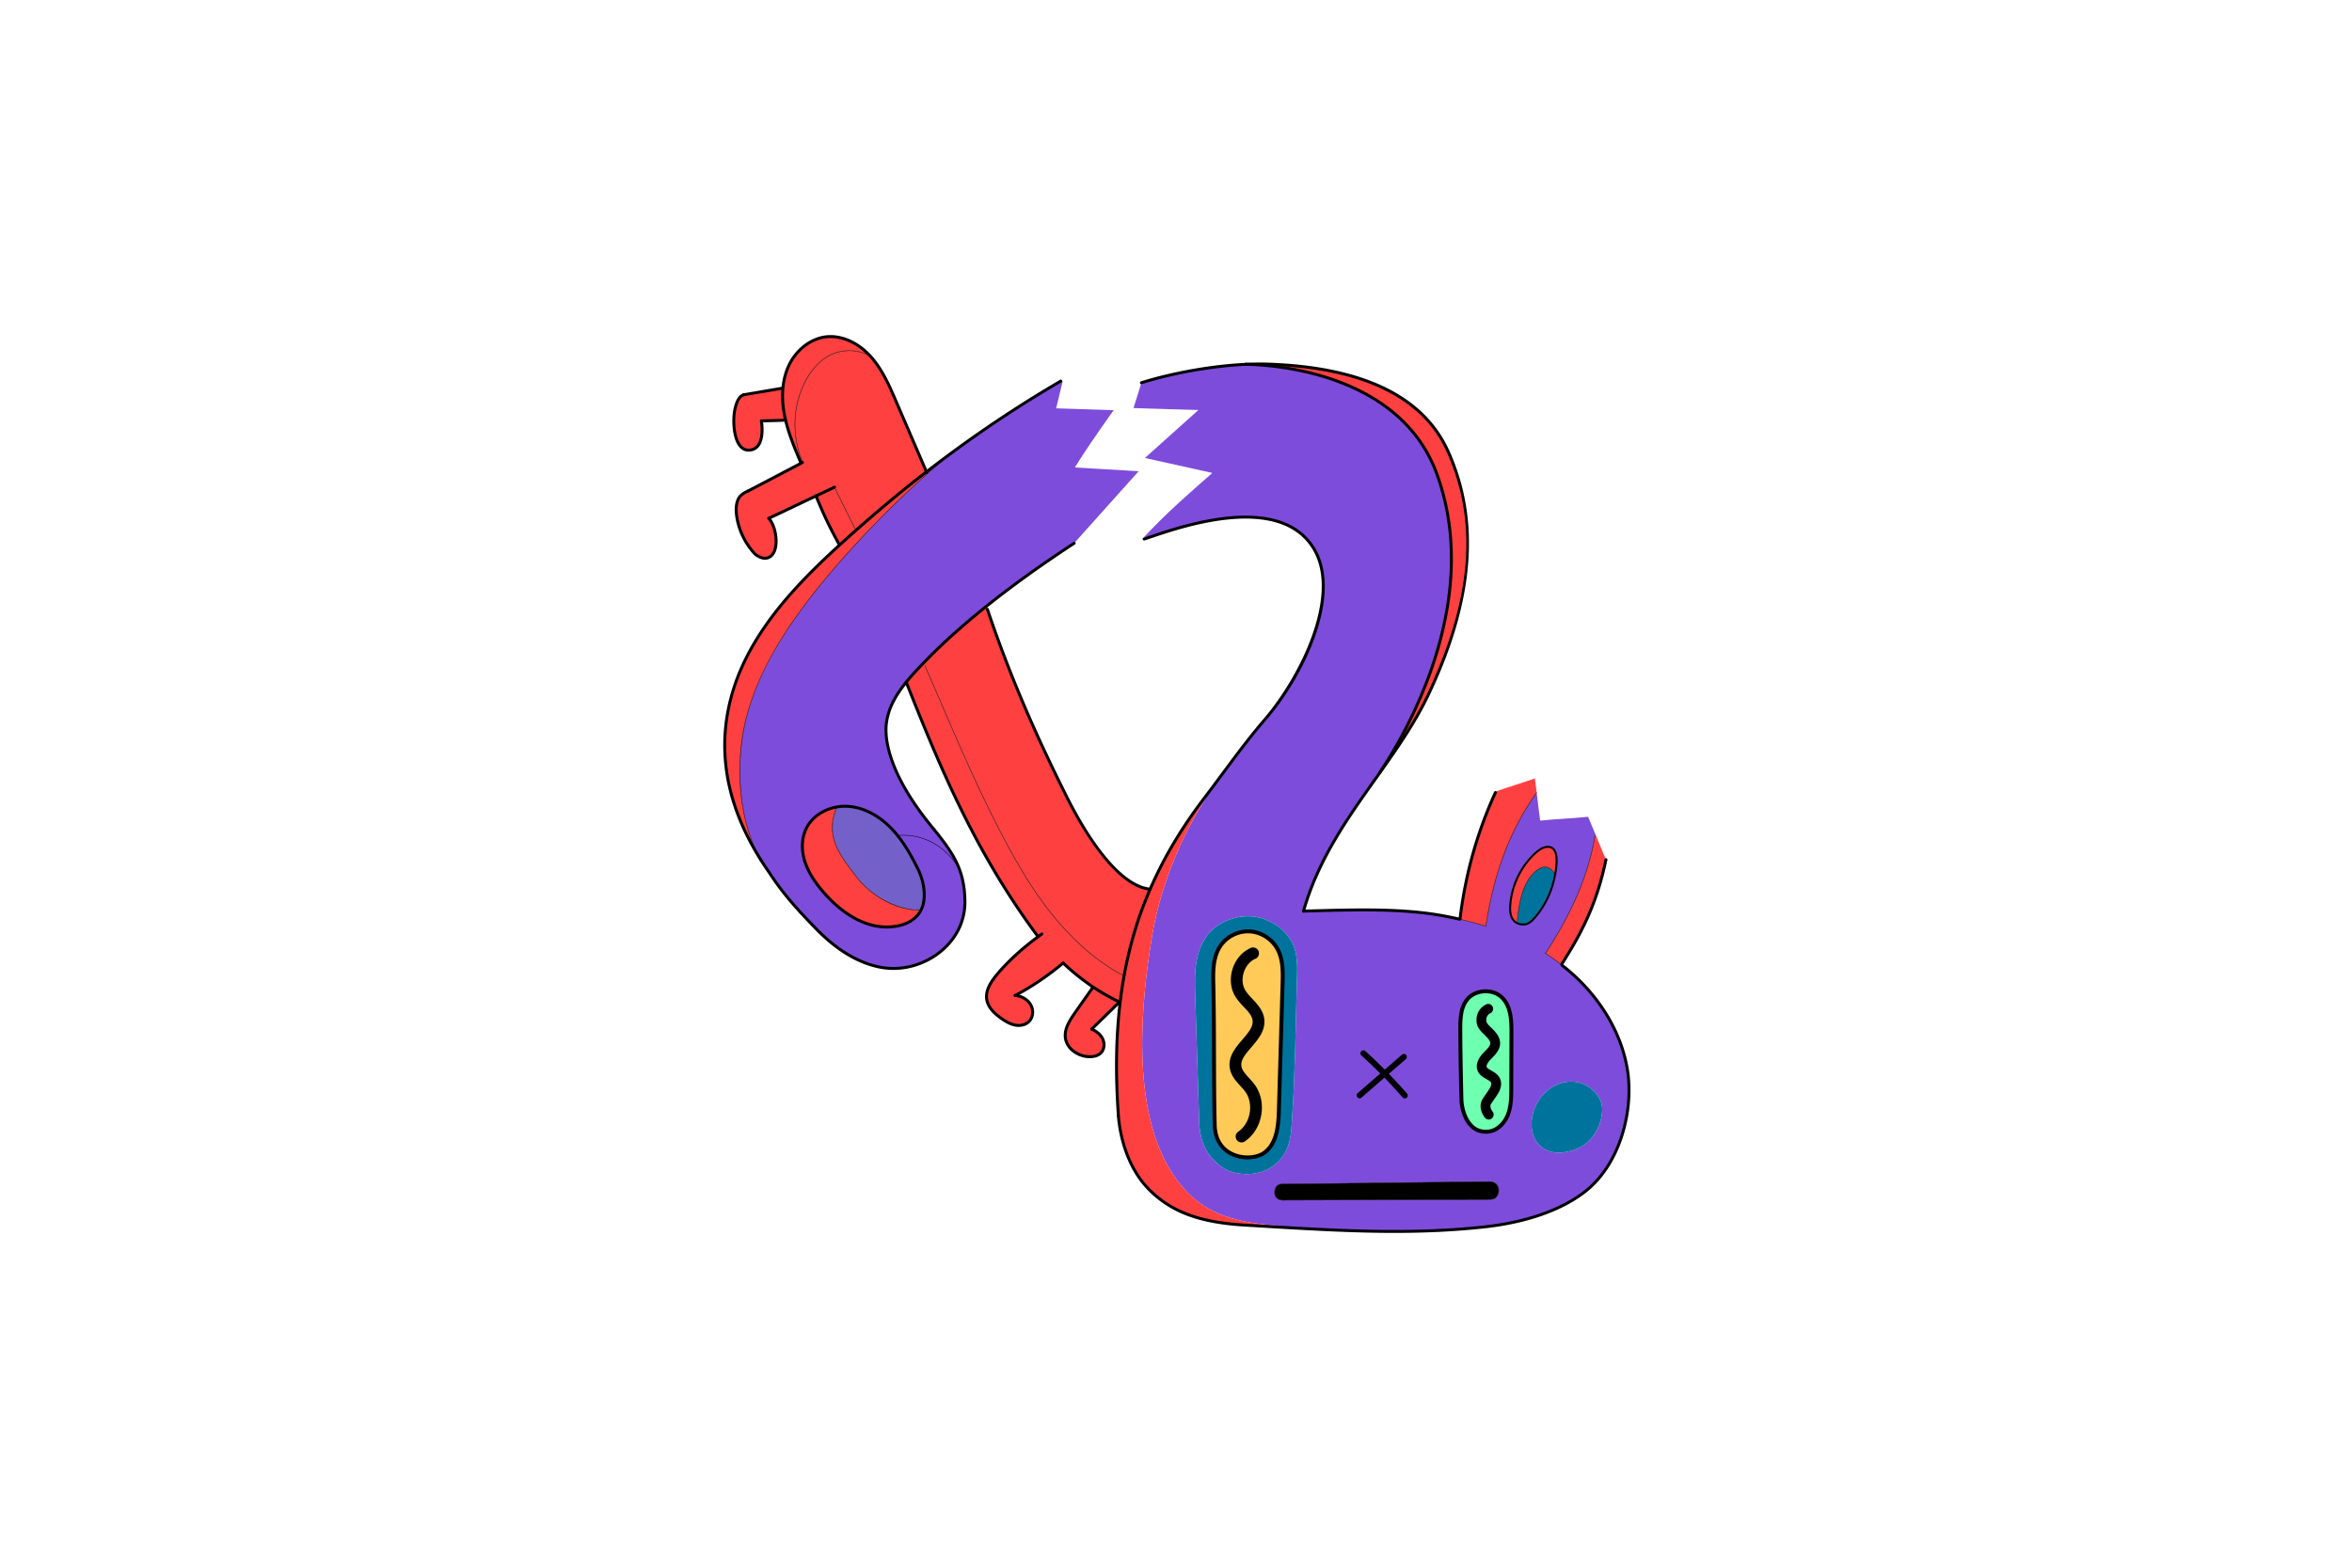 <svg xmlns="http://www.w3.org/2000/svg" viewBox="0 0 1200 800" width="1200" height="800"><path fill="#FFF" d="M0 0h1200v800H0z"/><g transform="translate(369.0 171.0) rotate(0.0 231.5 229.0) scale(1 1.001)"><svg width="462.896" height="457.691" viewBox="0 0 462.896 457.691"><path d="M258.139 219.049c5.73-7.7 11.51-15.29 18.01-22.83 20.5-23.77 38.94-64.18 25.29-87.14-18.55-31.2-74.89-8.8-86.4-5.21l-.32-.9c11.31-12.19 22.34-21.72 34.83-32.7l-34.41-7.63 27.3-24.45c-2.95-.04-33.11-1-33.11-1l4.04-12.9c15.58-4.86 35.59-8.56 53.3-9.39h.02c13.1.21 78.39 3.87 97.39 55.88 21.14 57.9-7.8 121.02-29.08 152.09l.11.08c-15.23 21.48-31.25 43.2-39.05 70.69 23.48-.6 48.33-1.63 70.1 2.2 3.09.55 6.16 1.16 9.23 1.86l.85.2c4.32 1 8.61 2.17 12.84 3.52 3.97-26.19 11.85-48.29 25.93-68.17h.02c.58 4.75 1.09 9.48 1.78 14.27 8.15-.85 16.3-1.11 24.46-1.96 1.31 3.05 2.58 6.14 3.85 9.23l-.31.13c-3.52 21.89-13.25 41.9-25.29 60.28 2.65 1.66 5.01 3.45 7.52 5.35l.24.18.48.01.27.57c17.15 13.31 30.22 32.53 33.41 53.99 3.26 21.86-4.84 48.76-22.56 61.98-14.02 10.45-33.12 15.46-50.51 17.36-35.3 3.84-70.17 2.17-105.47.08l.04-.69c-26.15-1.93-40.9-7.8-53.01-25.45-22.71-33.09-16.44-90.05-11.22-121.77 4.54-27.59 16.41-55.67 33.89-80.32 1.86-2.5 3.7-4.98 5.54-7.44zm174.65 196.75c14.23-4.05 16.76-19.12 15.29-24.13-1.8-6.14-7.87-10.59-14.25-11.05s-12.75 2.81-16.62 7.9c-10.04 13.24-4.14 32.88 15.58 27.28zm-8.24-141.49c1.04-5.76 1.8-14.94-5.45-13.18-2.38.58-5.29 3.31-6.94 5.11-6.3 6.83-10.14 15.8-10.66 25.08-.18 3.27.49 6.15 2.46 7.77 1.08.89 2.57 1.39 4.52 1.37 2.24-.03 4.08-1.72 5.55-3.41 4.89-5.64 8.3-12.53 9.92-19.81.17-.77.39-1.78.6-2.93zm-22.4 81.48c.03-6.43-.25-13.6-4.84-18.09-4.91-4.79-14.04-4.06-18.11 1.46-3.01 4.08-3.15 9.53-3.15 14.59.02 11.87.3 23.72.56 35.58.17 7.77 4.36 18.16 14.24 16.65 4.5-.68 7.99-4.53 9.58-8.78 1.59-4.26 1.62-8.91 1.63-13.45l.09-27.96zm-10.04 84.75c4.42-.31 5.4-8.98-1.29-8.96l-105.24 1.23c-2.71-.16-3.95 1.48-4.19 3.55-.23 2.08.6 4.56 4.05 4.64 34.08-.1 65.16-.24 99.24-.34 0 0 5.08.05 7.43-.12zm-99.46-109.26c.28-9.36.89-16.84-3.57-23.61-3.96-6.01-11.13-10.29-18.27-11.2-7.26-.93-15.1 1.46-20.69 6.18-4.66 3.95-7.34 9.84-8.51 15.84-1.18 6-.99 12.17-.8 18.27l2.1 66.34c.81 8.82 3.53 14.37 10.26 20.12 6.72 5.76 19.23 5.91 26.55.94 10.33-7.02 9.98-16.88 10.64-27.12 1.43-21.92 1.64-43.81 2.29-65.76z" fill="#7E4CDB"/><path d="M448.079 391.669c1.47 5.01-1.06 20.08-15.29 24.13-19.72 5.6-25.62-14.04-15.58-27.28 3.87-5.09 10.24-8.36 16.62-7.9s12.45 4.91 14.25 11.05z" fill="#00739D"/><path d="M445.119 254.789c1.74 4.22 3.46 8.46 5.25 12.63-4.64 22.47-12.55 37.7-22.61 53.32l-.48-.01-.24-.18c-2.51-1.9-4.87-3.69-7.52-5.35 12.04-18.38 21.77-38.39 25.29-60.28zm-26.02 6.34c7.25-1.76 6.49 7.42 5.45 13.18l-.7-.09c-2.04-3.32-5.29-4.31-9.44-.77-6.89 5.87-8.42 16.84-9.3 25.49l-1.15.15c-1.97-1.62-2.64-4.5-2.46-7.77.52-9.28 4.36-18.25 10.66-25.08 1.65-1.8 4.56-4.53 6.94-5.11z" fill="#FF4040"/><path d="m423.849 274.219.7.09c-.21 1.15-.43 2.16-.6 2.93-1.62 7.28-5.03 14.17-9.92 19.81-1.47 1.69-3.31 3.38-5.55 3.41-1.95.02-3.44-.48-4.52-1.37l1.15-.15c.88-8.65 2.41-19.62 9.3-25.49 4.15-3.54 7.4-2.55 9.44.77z" fill="#00739D"/><path d="M415.029 233.249h-.02c-14.08 19.88-21.96 41.98-25.93 68.17-4.23-1.35-8.52-2.52-12.84-3.52l-.85-.2.52-.03c2.67-22.44 8.62-43.95 18.07-64.49l-.03-.44c6.7-2.4 13.43-4.34 20.14-6.74.35 2.43.65 4.84.94 7.25z" fill="#FF4040"/><path d="M397.309 337.699c4.59 4.49 4.87 11.66 4.84 18.09l-.09 27.96c-.01 4.54-.04 9.19-1.63 13.45-1.59 4.25-5.08 8.1-9.58 8.78-9.88 1.51-14.07-8.88-14.24-16.65-.26-11.86-.54-23.71-.56-35.58 0-5.06.14-10.51 3.15-14.59 4.07-5.52 13.2-6.25 18.11-1.46z" fill="#6FFFB0"/><path d="M390.819 431.579c6.69-.02 5.71 8.65 1.29 8.96-2.35.17-7.43.12-7.43.12-34.08.1-65.16.24-99.24.34-3.45-.08-4.28-2.56-4.05-4.64.24-2.07 1.48-3.71 4.19-3.55l105.24-1.23z" fill="#010100"/><path d="M369.919 59.539c16.88 37.78 11.19 78.37-9.85 123.1-6.67 14.19-15.67 27.21-24.96 40.31l-.11-.08c21.28-31.07 50.22-94.19 29.08-152.09-19-52.01-84.29-55.67-97.39-55.88 4.03-.18 7.95-.22 11.67-.09 65.74 2.3 84.58 29.09 91.56 44.73z" fill="#FF4040"/><path d="M289.079 307.669c4.46 6.77 3.85 14.25 3.57 23.61-.65 21.95-.86 43.84-2.29 65.76-.66 10.24-.31 20.1-10.64 27.12-7.32 4.97-19.83 4.82-26.55-.94-6.73-5.75-9.45-11.3-10.26-20.12l-2.1-66.34c-.19-6.1-.38-12.27.8-18.27 1.17-6 3.85-11.89 8.51-15.84 5.59-4.72 13.43-7.11 20.69-6.18 7.14.91 14.31 5.19 18.27 11.2zm-3.7 23.07c.18-6.01.29-12.33-2.54-17.63-2.79-5.24-8.45-8.84-14.38-9.12-5.93-.27-11.91 2.82-15.09 7.83-3.52 5.56-3.48 12.58-3.32 19.16.57 23.89.13 47.77.7 71.65.3 17.38 18.71 19.17 25.44 14.12 6.29-4.71 7.07-13.69 7.3-21.55l1.89-64.46z" fill="#00739D"/><path d="M282.839 313.109c2.83 5.3 2.72 11.62 2.54 17.63l-1.89 64.46c-.23 7.86-1.01 16.84-7.3 21.55-6.73 5.05-25.14 3.26-25.44-14.12-.57-23.88-.13-47.76-.7-71.65-.16-6.58-.2-13.6 3.32-19.16 3.18-5.01 9.16-8.1 15.09-7.83 5.93.28 11.59 3.88 14.38 9.12z" fill="#FFCA58"/><path d="m282.939 454.029-.04.69-17.04-1.02c-21.68-1.28-36.56-6.22-48.23-17.75-10.61-10.5-15.02-25.62-16.01-37.76-1.52-21.16-1.24-40.33.88-58.06.55-4.61 1.23-9.12 2.02-13.54 2.84-15.66 7.25-30.22 13.28-44.11 7.04-16.26 16.3-31.59 27.82-46.69 2.39-3.13 4.7-6.23 6.98-9.3-17.48 24.65-29.35 52.73-33.89 80.32-5.22 31.72-11.49 88.68 11.22 121.77 12.11 17.65 26.86 23.52 53.01 25.45z" fill="#FF4040"/><path d="m217.709 282.439.09.04c-6.03 13.89-10.44 28.45-13.28 44.11h-.01c-19.98-9.99-37.42-29.57-50.15-50.32-21.1-34.4-38.99-79.79-51.56-107.86l-1.43-.4c.98-1.02 1.98-2.05 3.01-3.09 8.94-9.1 19-17.94 29.45-26.32l.94 1.19c11.47 33.91 24.52 63.77 40.58 95.78 12.04 24 27.96 45.54 42.36 46.87z" fill="#FF4040"/><path d="M88.979 255.159a53.58 53.58 0 0 0-3.68-4.14c-5.94-5.99-13.8-10.44-22.23-10.81-1.8-.08-3.62.06-5.41.4-6.56 1.25-12.63 5.21-15.44 11.21-2.21 4.71-2.3 10.24-.94 15.26 1.35 5.03 4.06 9.6 7.23 13.72 9.16 11.91 23.67 23.13 39.62 20.57 5.58-.9 10.35-3.56 12.73-8.17.55-1.06.97-2.23 1.25-3.5 1.23-5.7-.25-12.49-2.86-17.7-2.94-5.88-6.17-11.71-10.27-16.84zm122.98-185.77-32.93 36.72c-14.47 9.47-30.24 20.5-45.2 32.49-10.45 8.38-20.51 17.22-29.45 26.32-1.03 1.04-2.03 2.07-3.01 3.09-2.95 3.07-5.67 6.03-8.07 8.99-5.29 6.55-8.99 13.08-10.03 20.66-1.35 9.79 2.42 28.14 24.26 54.33 9.28 11.53 15.55 19.94 15.78 36.6.31 22.18-22.15 37.34-42.55 33.77-12.89-2.26-24.19-10.26-33.32-19.64-9.14-9.38-16.92-17.79-24.01-28.79-1.4-1.99-2.73-3.99-4-5.99a.055.055 0 0 1-.03-.05c-12.02-20.6-13.47-50.37-7.57-72.98 6.5-24.93 21.11-46.98 37.31-67.01 18.39-22.75 43.82-48.49 66.49-66.97l-.12-.16c18.17-13.41 37.03-25.88 56.72-37.34l.94.23-3.33 13.67 29.38.94s-13.41 18.64-19.79 29.22z" fill="#7E4CDB"/><path d="m160.629 306.709-.2-.28c-32.13-43.2-49.48-85.49-67.03-129.35l-.1-.08c2.4-2.96 5.12-5.92 8.07-8.99l1.43.4c12.57 28.07 30.46 73.46 51.56 107.86 12.73 20.75 30.17 40.33 50.15 50.32h.01c-.79 4.42-1.47 8.93-2.02 13.54l-.42-.05-.05-.14c-4.66-2.22-9.11-4.76-13.34-7.59-5.35-3.57-10.36-7.6-15.04-12.03l-.23-.2a144.743 144.743 0 0 1-24.32 16.5c3.08.38 6.11 1.99 7.7 4.66 1.61 2.71 1.42 6.52-.84 8.71-1.83 1.79-4.66 2.25-7.17 1.74s-4.76-1.87-6.86-3.34c-3.42-2.4-6.8-5.51-7.48-9.63-.78-4.69 2.16-9.13 5.2-12.79 5.62-6.79 13.63-13.89 20.98-19.26z" fill="#FF4040"/><g fill="#FF4040"><path d="M188.009 353.809c2.22.99 4.27 2.5 5.41 4.63 1.23 2.29 1.2 5.36-.53 7.29-1.53 1.71-4.01 2.22-6.3 2.15-5.61-.18-11.37-4.13-12.04-9.71-.55-4.54 2.18-8.76 4.79-12.51 3.13-4.51 6.14-8.69 9.27-13.2l.08-.11c4.23 2.83 8.68 5.37 13.34 7.59l.05.14c-4.69 4.57-9.37 9.14-14.06 13.7zm-84.33-284.1c3.91-3.02 7.85-6 11.83-8.94l.12.16c-22.67 18.48-48.1 44.22-66.49 66.97-16.2 20.03-30.81 42.08-37.31 67.01-5.9 22.61-4.45 52.38 7.57 72.98-18.24-28.69-23.45-58.12-14.08-87.66 9.15-28.88 30.79-51.96 53.15-72.41l.96-.87c2.77-2.53 5.56-5.04 8.37-7.51 11.67-10.33 23.61-20.25 35.88-29.73z"/><path d="M47.329 81.999c-8.03 3.8-16.05 7.61-24.07 11.41 4.66 5.27 5.8 19.54-1.57 20.35-1.84.2-4.48-1.08-5.74-2.43-4.77-5.16-7.97-11.77-9.04-18.71-.44-2.81-.52-5.76.49-8.41 1.02-2.65 3.21-3.78 5.21-4.69 9.05-4.74 18.08-9.48 27.13-14.21.23-.13.47-.25.7-.37l.15-.17c-5.36-12.15-5.33-26.57.08-38.7 2.82-6.31 7.18-12.12 13.19-15.52 6.02-3.4 15.09-3.79 21.58.61 5.77 6.51 9.31 14.64 12.75 22.63 5.17 11.97 10.33 23.95 15.49 35.92-12.27 9.48-24.21 19.4-35.88 29.73l-.56-.63c-3.37-7.03-7.12-14.26-10.48-21.28-3.14 1.49-6.29 2.98-9.43 4.47z"/></g><path d="M88.979 255.159c4.1 5.13 7.33 10.96 10.27 16.84 2.61 5.21 4.09 12 2.86 17.7-.28 1.27-.7 2.44-1.25 3.5-12.95.15-26.12-7.85-33.19-17.4-7.07-9.57-16.08-19.45-9.92-34.68l-.09-.51c1.79-.34 3.61-.48 5.41-.4 8.43.37 16.29 4.82 22.23 10.81 1.3 1.31 2.52 2.7 3.68 4.14z" fill="#7360C9"/><path d="M67.669 275.799c7.07 9.55 20.24 17.55 33.19 17.4-2.38 4.61-7.15 7.27-12.73 8.17-15.95 2.56-30.46-8.66-39.62-20.57-3.17-4.12-5.88-8.69-7.23-13.72-1.36-5.02-1.27-10.55.94-15.26 2.81-6 8.88-9.96 15.44-11.21l.09.51c-6.16 15.23 2.85 25.11 9.92 34.68zm-.43-176.99.56.63c-2.81 2.47-5.6 4.98-8.37 7.51l-.32-.35c-4.44-7.8-8.3-16.03-11.78-24.6 3.14-1.49 6.29-2.98 9.43-4.47 3.36 7.02 7.11 14.25 10.48 21.28zm8.2-87.65c-6.49-4.4-15.56-4.01-21.58-.61-6.01 3.4-10.37 9.21-13.19 15.52-5.41 12.13-5.44 26.55-.08 38.7l-.15.17c-.23.12-.47.24-.7.37l-.28-.54c-2.95-7-5.91-14.06-7.66-21.44-.2-.86-.39-1.72-.56-2.59-.86-4.47-1.21-9.1-.8-13.63.35-3.91 1.26-7.75 2.9-11.32 3.52-7.72 10.78-14 19.21-14.92 8.64-.94 17.13 3.79 22.89 10.29z" fill="#FF4040"/><path d="m31.799 43.329-.09.02c-3.21.22-9.12.3-12.22.39.59 4.26 1.17 14.33-6.06 14.9-8.23.64-8.93-15.11-7.37-21.28.3-1.15 1.34-6.13 4.52-6.97l19.51-3.3.35.02c-.41 4.53-.06 9.16.8 13.63.17.87.36 1.73.56 2.59z" fill="#FF4040"/><path d="M342.45 457.704c-19.322 0-38.903-1.012-59.596-2.236l-17.04-1.02c-22.759-1.345-37.327-6.717-48.712-17.966-12.874-12.74-15.639-30.981-16.23-38.233a.75.75 0 0 1 .687-.808c.417-.048.775.273.809.687.578 7.085 3.273 24.901 15.79 37.288 11.104 10.97 25.383 16.214 47.747 17.534l17.041 1.02c37.072 2.195 70.586 3.705 105.344-.077 14.456-1.578 34.89-5.847 50.143-17.215 18.552-13.842 25.244-41.299 22.267-61.269-2.969-19.969-15.043-39.472-33.128-53.508a.751.751 0 0 1 .919-1.186c18.387 14.271 30.667 34.125 33.692 54.473 3.044 20.41-3.829 48.498-22.854 62.692-15.523 11.569-36.235 15.904-50.877 17.503-15.446 1.682-30.642 2.321-46.002 2.321z"/><path d="M427.279 320.854a.13.13 0 0 1-.075-.024l-.312-.234c-2.479-1.876-4.82-3.649-7.44-5.29a.126.126 0 0 1-.04-.172.123.123 0 0 1 .172-.039c2.63 1.646 4.975 3.422 7.458 5.302l.31.232c.055.042.067.12.025.176a.121.121 0 0 1-.098.049zm-38.2-19.31a.13.13 0 0 1-.038-.006 164.566 164.566 0 0 0-12.83-3.518.126.126 0 0 1-.094-.15c.016-.066.084-.104.15-.094a164.956 164.956 0 0 1 12.85 3.523.125.125 0 0 1 .081.157.125.125 0 0 1-.119.088z"/><path d="M375.39 298.45a.738.738 0 0 1-.167-.019 193.68 193.68 0 0 0-9.195-1.854c-20.036-3.525-42.672-2.919-64.561-2.331l-5.388.143a.75.75 0 1 1-.038-1.5l5.386-.142c21.964-.591 44.676-1.199 64.863 2.354a195.01 195.01 0 0 1 9.267 1.867.75.75 0 0 1-.167 1.482z"/><path d="M375.91 298.419a.75.75 0 0 1-.746-.839c2.694-22.645 8.795-44.418 18.133-64.715a.751.751 0 0 1 1.363.627c-9.272 20.154-15.331 41.776-18.006 64.266a.75.75 0 0 1-.744.661zm51.848 23.071a.751.751 0 0 1-.63-1.156c10.203-15.842 17.935-30.929 22.506-53.065a.744.744 0 0 1 .886-.583.75.75 0 0 1 .583.886c-4.619 22.365-12.42 37.592-22.714 53.575a.75.75 0 0 1-.631.343zm-19.387-20.53c-1.943 0-3.533-.5-4.73-1.485-1.935-1.591-2.848-4.421-2.641-8.183.527-9.4 4.359-18.418 10.792-25.392 1.242-1.356 4.432-4.585 7.189-5.257 2.046-.496 3.666-.202 4.811.876 2.027 1.91 2.448 6.243 1.25 12.878v.001a79.797 79.797 0 0 1-.604 2.948c-1.657 7.447-5.126 14.373-10.031 20.029-1.435 1.65-3.405 3.549-5.921 3.583a4.41 4.41 0 0 1-.115.002zm12.421-39.554c-.477 0-1 .07-1.574.21-2.56.623-5.767 3.955-6.689 4.962-6.277 6.805-10.016 15.602-10.53 24.771-.132 2.392.157 5.61 2.278 7.355 1.033.852 2.454 1.264 4.197 1.256 2.118-.028 3.88-1.746 5.178-3.238 4.796-5.531 8.188-12.306 9.809-19.59.169-.765.387-1.769.596-2.911 1.118-6.192.789-10.332-.952-11.973-.596-.563-1.36-.842-2.313-.842zm3.757 12.903h.01z"/><path d="m405.109 299.064-.013-.001a.125.125 0 0 1-.112-.137c.686-6.739 1.961-19.283 9.343-25.571 2.037-1.738 3.95-2.487 5.694-2.204 1.513.239 2.874 1.277 3.934 3.003a.125.125 0 1 1-.213.131c-1.035-1.686-2.301-2.656-3.76-2.888-1.665-.266-3.513.46-5.492 2.147-7.305 6.225-8.575 18.703-9.257 25.407a.124.124 0 0 1-.124.113zm-16.03 2.48-.019-.001a.126.126 0 0 1-.105-.143c4.155-27.413 12.402-49.092 25.951-68.224a.125.125 0 0 1 .174-.029c.056.039.07.117.03.174-13.527 19.099-21.759 40.743-25.908 68.116a.124.124 0 0 1-.123.107zm30.44 13.781a.123.123 0 0 1-.068-.021.125.125 0 0 1-.036-.173c13.899-21.219 22.166-40.921 25.271-60.231.011-.068.077-.118.143-.104a.125.125 0 0 1 .104.143c-3.111 19.347-11.39 39.081-25.309 60.329a.125.125 0 0 1-.105.057zm-71.79 73.814c-.417 0-.832-.173-1.129-.512a264.955 264.955 0 0 0-10.251-11.057 258.577 258.577 0 0 0-10.747-10.319 1.5 1.5 0 0 1 2.014-2.224 262.139 262.139 0 0 1 10.873 10.44 266.435 266.435 0 0 1 10.368 11.184 1.5 1.5 0 0 1-1.128 2.488z"/><path d="M324.67 389.089a1.5 1.5 0 0 1-.984-2.633l22.61-19.63a1.5 1.5 0 0 1 1.967 2.265l-22.61 19.63a1.492 1.492 0 0 1-.983.368zm64.271 18.04c-2.693 0-5.094-.873-7.159-2.606-4.388-3.686-6.066-10.254-6.173-15.172l-.056-2.566c-.239-10.821-.485-22.01-.504-33.033v-.002c0-5.611.256-10.995 3.345-15.184 2.108-2.859 5.552-4.681 9.449-4.998 3.909-.323 7.612.928 10.163 3.416 4.804 4.698 5.174 11.869 5.142 18.811l-.09 27.958c-.01 4.366-.021 9.314-1.693 13.797-1.506 4.024-5.02 8.61-10.368 9.419-.702.107-1.388.16-2.056.16zm-11.892-53.382c.019 11.004.265 22.183.503 32.992l.056 2.568c.094 4.275 1.58 10.424 5.46 13.683 2.116 1.778 4.683 2.449 7.629 2 3.702-.56 7.153-3.755 8.795-8.142 1.547-4.146 1.557-8.698 1.566-13.102l.09-27.961c.031-6.515-.295-13.221-4.539-17.372-2.136-2.084-5.273-3.12-8.604-2.854-3.321.271-6.238 1.799-8.002 4.192-2.728 3.701-2.954 8.733-2.954 13.996z"/><path d="M390.57 399.899a2.494 2.494 0 0 1-1.919-.896c-1.527-1.827-3.497-5.904-1.193-9.597.575-.923 1.197-1.817 1.799-2.683.622-.896 1.209-1.74 1.746-2.609.615-.988 1.15-2.419.645-3.215-.354-.55-1.318-1.09-2.25-1.612-1.502-.84-3.204-1.793-4.202-3.617-1.573-2.901-.615-6.384 2.693-9.815l.6-.615c1.396-1.424 2.84-2.896 2.87-4.179.028-1.213-1.259-2.65-2.383-3.768-.213-.212-.433-.423-.654-.637-1.573-1.516-3.531-3.401-3.909-6.088-.764-5.472 2.881-8.536 4.915-9.393a2.5 2.5 0 0 1 1.971 4.595c-.407.189-2.334 1.248-1.935 4.104.137.977 1.301 2.098 2.427 3.182.24.231.479.461.709.69 1.948 1.936 3.929 4.332 3.857 7.433-.077 3.255-2.418 5.643-4.298 7.561l-.571.586c-1.573 1.631-2.32 3.184-1.902 3.953.303.555 1.295 1.109 2.253 1.646 1.399.783 2.985 1.671 4.021 3.282 1.513 2.384 1.288 5.493-.61 8.543-.604.977-1.257 1.917-1.889 2.826-.593.854-1.153 1.659-1.663 2.477-.958 1.535.769 3.722.787 3.743a2.5 2.5 0 0 1-1.915 4.103zm-104.991 33.035a.125.125 0 0 1-.001-.25l105.24-1.229h.001a.125.125 0 0 1 .001.25l-105.24 1.229h-.001z"/><path d="M285.439 441.124h-.003c-1.433-.033-2.529-.473-3.259-1.307-1.002-1.145-1.002-2.667-.913-3.473.287-2.473 1.867-3.8 4.322-3.661a.124.124 0 0 1 .117.133.125.125 0 0 1-.125.117h-.007c-3.159-.198-3.9 2.074-4.058 3.439-.084.764-.086 2.207.853 3.28.681.778 1.716 1.189 3.076 1.221a.125.125 0 0 1 .122.128.124.124 0 0 1-.125.123z"/><path d="M285.439 441.124a.125.125 0 0 1 0-.25c16.875-.05 33.015-.109 49.148-.169 16.448-.061 32.888-.121 50.093-.171a.125.125 0 0 1 0 .25c-17.205.05-33.645.11-50.092.171-16.133.06-32.273.12-49.149.169z"/><path d="M386.339 440.791c-.966 0-1.643-.007-1.661-.007a.125.125 0 0 1 .001-.25h.001c.05 0 5.102.049 7.42-.12 2.229-.156 3.48-2.448 3.403-4.574-.073-2.001-1.337-4.136-4.659-4.136h-.024a.125.125 0 0 1-.125-.125c0-.076.071-.123.149-.125 3.505 0 4.836 2.355 4.91 4.377.082 2.244-1.255 4.665-3.635 4.833-1.485.108-4.08.127-5.78.127zm-118.903-20.593c-2.796 0-5.761-.573-8.488-1.907-5.805-2.839-9.072-8.394-9.199-15.639-.285-11.949-.318-24.093-.35-35.837-.032-11.738-.065-23.876-.35-35.813-.148-6.104-.333-13.703 3.475-19.718 3.381-5.327 9.644-8.571 15.98-8.294 6.281.296 12.253 4.083 15.217 9.648 3.03 5.675 2.823 12.581 2.657 18.131l-1.89 64.459c-.24 8.189-1.052 17.343-7.7 22.321-2.151 1.615-5.599 2.649-9.352 2.649zm.283-115.225c-5.383 0-10.626 2.845-13.506 7.383-3.483 5.501-3.306 12.764-3.165 18.599.285 11.958.318 24.106.35 35.854.032 11.734.065 23.868.35 35.797v.006c.143 8.278 4.472 12.118 8.078 13.883 5.698 2.785 12.489 1.91 15.762-.545 5.936-4.445 6.674-13.057 6.9-20.779l1.89-64.46c.167-5.59.357-11.925-2.423-17.131-2.639-4.956-7.956-8.328-13.545-8.591-.229-.011-.46-.016-.691-.016z"/><path d="M264.442 411.57a2.998 2.998 0 0 1-1.684-5.484c3.014-2.04 5.14-5.512 5.833-9.527.693-4.013-.145-7.993-2.299-10.922-.694-.943-1.539-1.864-2.433-2.839-2.209-2.406-4.713-5.134-5.375-8.944-1.054-6.023 2.911-10.641 6.409-14.714 2.855-3.324 5.552-6.464 5.185-9.714-.276-2.461-2.216-4.521-4.463-6.904-1.495-1.586-3.04-3.226-4.254-5.179-2.514-4.036-3.072-9.191-1.527-14.141 1.545-4.949 4.935-8.874 9.303-10.766a3 3 0 1 1 2.384 5.506c-2.764 1.197-4.936 3.766-5.96 7.047s-.698 6.628.894 9.185c.898 1.444 2.174 2.799 3.525 4.232 2.606 2.766 5.561 5.9 6.06 10.35.659 5.845-3.195 10.333-6.596 14.293-3.014 3.509-5.616 6.539-5.05 9.773.361 2.08 1.994 3.859 3.885 5.919.963 1.049 1.959 2.134 2.847 3.341 3.116 4.237 4.347 9.886 3.378 15.497-.969 5.615-4.025 10.526-8.383 13.476-.516.348-1.1.515-1.679.515zm-62.824-12.631a.75.75 0 0 1-.747-.696c-1.534-21.36-1.246-40.398.883-58.202a238.383 238.383 0 0 1 2.026-13.583c2.844-15.684 7.205-30.166 13.33-44.277 6.912-15.965 16.042-31.288 27.912-46.846a883.794 883.794 0 0 0 6.974-9.292l1.427-1.919c1.377-1.853 2.746-3.693 4.115-5.523 6.337-8.517 11.832-15.666 18.042-22.87 18.803-21.803 39.057-62.981 25.213-86.268-16.715-28.113-65.712-11.551-81.813-6.109a174.399 174.399 0 0 1-3.971 1.312c-.397.111-.852-.099-.97-.494-.118-.396.066-.801.461-.92l.088-.026c.062-.018.127-.036.192-.061.976-.305 2.219-.726 3.719-1.232 16.385-5.538 66.248-22.393 83.583 6.765 8.007 13.468 4.542 31.303.226 43.893-5.224 15.237-14.552 31.318-25.593 44.12-6.182 7.171-11.657 14.296-17.976 22.787-1.369 1.831-2.737 3.671-4.113 5.521l-1.427 1.919a876.517 876.517 0 0 1-6.986 9.308c-11.794 15.459-20.865 30.681-27.728 46.532-6.08 14.005-10.407 28.38-13.23 43.946a236.06 236.06 0 0 0-2.013 13.495c-2.117 17.708-2.404 36.653-.876 57.917a.75.75 0 0 1-.694.802l-.054.001z"/><path d="M296.059 294.389a.751.751 0 0 1-.722-.955c7.462-26.298 22.462-47.413 36.969-67.832l2.191-3.086c9.377-13.224 18.337-26.248 24.893-40.196 22.591-48.026 25.719-86.943 9.844-122.475-12.366-27.709-42.949-42.609-90.901-44.286-3.573-.127-7.48-.095-11.61.089-.421.044-.764-.303-.783-.716a.749.749 0 0 1 .716-.782c4.17-.187 8.116-.217 11.729-.091 48.573 1.7 79.6 16.898 92.219 45.175 15.846 35.467 12.622 75.938-9.856 123.725-6.608 14.059-15.609 27.145-25.027 40.425l-2.192 3.088c-14.433 20.315-29.357 41.322-36.749 67.373a.75.75 0 0 1-.721.544z"/><path d="M213.369 25.039a.75.75 0 0 1-.223-1.465c16.338-5.097 36.334-8.62 53.488-9.424a.738.738 0 0 1 .784.714.75.75 0 0 1-.714.784c-17.034.799-36.889 4.297-53.112 9.357a.72.72 0 0 1-.223.034zM107.53 252.74a.747.747 0 0 1-.576-.27c-24.783-29.72-25.338-48.303-24.427-54.913.962-7.009 4.104-13.494 10.189-21.029 2.138-2.637 4.64-5.424 8.113-9.038a285.238 285.238 0 0 1 3.018-3.098c8.328-8.477 18.258-17.353 29.514-26.378 13.141-10.532 28.368-21.478 45.259-32.533a.75.75 0 1 1 .821 1.256c-16.851 11.028-32.039 21.945-45.142 32.447-11.209 8.989-21.095 17.824-29.384 26.261a291.395 291.395 0 0 0-3.004 3.084c-3.442 3.583-5.918 6.341-8.028 8.943-5.903 7.309-8.947 13.566-9.87 20.289-.884 6.414-.306 24.488 24.093 53.748a.751.751 0 0 1-.576 1.231zM19.4 268.639a.75.75 0 0 1-.634-.348C.099 238.931-4.666 209.226 4.604 180.002c9.409-29.698 32.253-53.435 53.359-72.736l.963-.872a590.963 590.963 0 0 1 8.378-7.519c11.851-10.49 23.935-20.503 35.917-29.76a688.248 688.248 0 0 1 11.843-8.95c18.428-13.601 37.535-26.179 56.788-37.385a.75.75 0 0 1 .754 1.296c-19.207 11.179-38.267 23.727-56.652 37.295a689.188 689.188 0 0 0-11.817 8.931C92.183 79.539 80.124 89.531 68.296 100a588.306 588.306 0 0 0-8.361 7.503l-.962.872c-20.956 19.166-43.636 42.72-52.938 72.08-9.129 28.781-4.42 58.063 13.998 87.031a.75.75 0 0 1-.633 1.153z"/><path d="M86.853 323.633c-2.085 0-4.168-.176-6.223-.535-11.522-2.021-22.87-8.701-33.728-19.855-8.517-8.74-16.769-17.528-24.103-28.907a154.344 154.344 0 0 1-4.003-5.994.75.75 0 1 1 1.266-.805c1.311 2.065 2.65 4.07 3.98 5.961 7.276 11.288 15.472 20.015 23.934 28.698 10.634 10.925 21.707 17.46 32.912 19.425 10.518 1.84 21.801-1.326 30.185-8.47 7.539-6.425 11.618-15.144 11.486-24.551-.224-16.211-6.079-24.294-15.614-36.14a.75.75 0 0 1 1.168-.942c9.771 12.14 15.72 20.691 15.946 37.06.138 9.862-4.128 18.994-12.013 25.714-7.084 6.036-16.163 9.341-25.193 9.341z"/><path d="M83.407 302.497c-17.171 0-30.342-14.544-35.492-21.241-3.727-4.844-6.135-9.418-7.36-13.982-1.514-5.59-1.164-11.191.985-15.772 2.764-5.902 8.738-10.25 15.979-11.629a24.082 24.082 0 0 1 5.584-.412c7.948.349 16.021 4.267 22.729 11.03a54.268 54.268 0 0 1 3.732 4.198c4.399 5.505 7.704 11.67 10.357 16.976 2.997 5.982 4.09 12.783 2.922 18.193a15.048 15.048 0 0 1-1.317 3.688c-2.333 4.519-7.048 7.56-13.276 8.564a30.55 30.55 0 0 1-4.843.387zm-21.331-61.56c-1.412 0-2.846.138-4.277.409-6.77 1.289-12.34 5.324-14.901 10.792-1.999 4.26-2.317 9.497-.895 14.745 1.174 4.372 3.496 8.773 7.101 13.459 5.005 6.508 17.795 20.652 34.31 20.654 1.503 0 3.035-.117 4.597-.367 5.746-.928 10.073-3.688 12.182-7.773l.001-.002c.522-1.006.92-2.121 1.183-3.315 1.081-5.008.009-11.601-2.798-17.203-2.618-5.235-5.875-11.314-10.185-16.708a52.193 52.193 0 0 0-3.626-4.08c-6.442-6.496-14.159-10.256-21.73-10.589a22.054 22.054 0 0 0-.962-.022z"/><path d="M100.5 293.327c-6.039 0-12.428-1.753-18.501-5.08-5.718-3.133-10.843-7.527-14.43-12.373-.577-.781-1.167-1.563-1.76-2.352-6.813-9.045-13.859-18.397-8.175-32.449a.125.125 0 0 1 .232.094c-5.631 13.921 1.372 23.216 8.143 32.205a312.79 312.79 0 0 1 1.762 2.354c7.591 10.254 21.015 17.351 32.754 17.352l.334-.002h.082a.125.125 0 0 1 0 .25h-.08l-.361.001zm-77.071-19.273a.126.126 0 0 1-.099-.049 56.697 56.697 0 0 1-3.996-5.98.182.182 0 0 1-.056-.094c-5.676-9.736-9.31-22.104-10.509-35.768-1.102-12.558-.059-25.799 2.939-37.285 3.044-11.677 7.961-23.248 15.031-35.375 5.77-9.897 13.066-20.262 22.303-31.683 18.672-23.099 44.156-48.768 66.508-66.988.053-.045.132-.036.176.018s.036.133-.018.176c-22.34 18.211-47.81 43.865-66.472 66.951C29 152.998 17.501 173.65 11.95 194.941c-5.379 20.614-5.128 51.145 7.557 72.886a.086.086 0 0 1 .011.024.15.15 0 0 1 .019.025 56.263 56.263 0 0 0 3.991 5.977.126.126 0 0 1-.023.176.13.13 0 0 1-.076.025zm194.281 9.135a.837.837 0 0 1-.07-.003c-18.211-1.683-36.111-33.625-42.961-47.28-17.385-34.652-29.913-64.222-40.62-95.876a.75.75 0 1 1 1.421-.48c10.684 31.586 23.187 61.096 40.54 95.685 14.242 28.389 29.462 45.322 41.759 46.458a.75.75 0 0 1-.069 1.496z"/><path d="M103.809 70.749a.75.75 0 0 1-.697-.473 2.953 2.953 0 0 0-.104-.232l-3.885-9.009c-3.872-8.983-7.745-17.969-11.623-26.948-3.371-7.829-6.856-15.924-12.623-22.431C68.571 4.539 60.255.795 52.63 1.615c-7.674.838-14.978 6.523-18.609 14.486-1.52 3.308-2.474 7.033-2.835 11.074-.381 4.205-.115 8.721.789 13.423.168.858.356 1.71.554 2.562 1.754 7.398 4.737 14.475 7.621 21.318a.75.75 0 1 1-1.382.582c-2.908-6.899-5.915-14.035-7.698-21.558a73.966 73.966 0 0 1-.566-2.618c-.931-4.843-1.204-9.499-.811-13.843.377-4.212 1.375-8.103 2.965-11.565C36.502 7.044 44.279 1.018 52.468.124 60.574-.764 69.372 3.181 76 10.662c5.927 6.687 9.62 15.264 12.878 22.83 3.878 8.979 7.751 17.966 11.623 26.949l3.867 8.971c.042.081.09.188.138.31a.752.752 0 0 1-.697 1.027zm-82.505 43.78c-2.051 0-4.629-1.322-5.903-2.688-4.867-5.265-8.145-12.05-9.233-19.107-.553-3.529-.379-6.405.531-8.792 1.101-2.86 3.37-4.091 5.6-5.105a.75.75 0 0 1 .621 1.365c-2.028.923-3.923 1.944-4.821 4.277-.813 2.133-.96 4.759-.449 8.024 1.043 6.768 4.186 13.271 8.85 18.317 1.098 1.176 3.519 2.357 5.108 2.193 1.791-.197 3.095-1.323 3.877-3.348 1.711-4.429.33-12.234-2.788-15.76a.751.751 0 0 1 1.124-.995c3.486 3.942 4.975 12.347 3.064 17.294-.986 2.553-2.754 4.039-5.114 4.298a3.768 3.768 0 0 1-.467.027z"/><path d="M12.61 80.269a.75.75 0 0 1-.349-1.414l9.848-5.16c5.76-3.02 11.517-6.037 17.282-9.051.159-.09.344-.186.528-.28l.173-.09a.751.751 0 0 1 .694 1.33l-.179.093c-.167.086-.336.173-.5.266-5.786 3.024-11.543 6.042-17.302 9.061l-9.849 5.16a.74.74 0 0 1-.346.085zM23.26 94.16a.75.75 0 0 1-.322-1.428l9.075-4.304c4.996-2.369 9.994-4.74 14.995-7.106l9.429-4.47a.75.75 0 1 1 .643 1.355l-9.43 4.47c-5.002 2.367-9.999 4.737-14.995 7.106l-9.075 4.304a.747.747 0 0 1-.32.073z"/><path d="M59.11 107.349a.75.75 0 0 1-.653-.379c-4.221-7.416-8.089-15.491-11.823-24.688l-.047-.127a.749.749 0 0 1 .477-.947.749.749 0 0 1 .945.468c3.726 9.18 7.565 17.196 11.753 24.553a.749.749 0 0 1-.652 1.12zm8.129-8.415a.126.126 0 0 1-.113-.071c-1.67-3.483-3.463-7.075-5.197-10.549-1.764-3.534-3.588-7.189-5.283-10.73a.124.124 0 0 1 .059-.166.122.122 0 0 1 .167.059c1.694 3.539 3.518 7.193 5.282 10.727 1.734 3.475 3.527 7.067 5.198 10.553a.124.124 0 0 1-.059.166.145.145 0 0 1-.054.011zm-26.65-34.04a.123.123 0 0 1-.114-.074c-5.364-12.158-5.334-26.663.08-38.801 2.206-4.938 6.294-11.647 13.243-15.578 5.639-3.187 14.908-3.998 21.712.615a.125.125 0 1 1-.141.207c-6.719-4.555-15.876-3.752-21.448-.605-6.889 3.898-10.947 10.561-13.137 15.463-5.385 12.075-5.415 26.504-.08 38.598a.125.125 0 0 1-.115.175zm-21.1-20.404a.75.75 0 0 1-.021-1.5c.842-.024 1.891-.048 3.037-.074 3.044-.069 6.831-.155 9.154-.314a.752.752 0 0 1 .8.696.751.751 0 0 1-.697.8c-2.357.162-6.164.249-9.222.318-1.142.025-2.188.049-3.027.074h-.024z"/><path d="M12.939 59.409c-1.888 0-3.509-.789-4.824-2.35-4-4.745-3.94-15.306-2.783-19.884l.066-.261c.391-1.57 1.583-6.351 4.99-7.251a.752.752 0 0 1 .383 1.451c-2.549.673-3.579 4.805-3.917 6.163l-.069.271c-1.237 4.892-.888 14.553 2.477 18.544 1.128 1.338 2.472 1.935 4.109 1.799 1.58-.124 2.797-.742 3.719-1.889 2.572-3.198 2.015-9.569 1.656-12.16a.75.75 0 1 1 1.486-.205c.479 3.457.86 9.783-1.973 13.306-1.178 1.465-2.784 2.287-4.771 2.444a7.28 7.28 0 0 1-.549.022z"/><path d="M10.578 31.139a.75.75 0 0 1-.124-1.489l19.51-3.3a.749.749 0 1 1 .25 1.478l-19.51 3.3a.67.67 0 0 1-.126.011zm149.852 276.04a.745.745 0 0 1-.602-.303c-33.114-44.523-51.183-89.679-67.125-129.519a.75.75 0 0 1 1.393-.557c15.908 39.755 33.938 84.813 66.936 129.181a.75.75 0 0 1-.602 1.198zm44.079 19.535a.114.114 0 0 1-.056-.014c-17.954-8.977-35.782-26.864-50.2-50.366-16.608-27.076-31.146-60.771-42.827-87.844-3.117-7.225-6.062-14.049-8.74-20.03a.125.125 0 0 1 .063-.165.126.126 0 0 1 .165.063c2.679 5.982 5.624 12.808 8.742 20.033 11.678 27.066 26.212 60.751 42.811 87.812 14.395 23.463 32.187 41.317 50.099 50.274.062.03.087.105.056.167a.126.126 0 0 1-.113.07zm-2.48 13.975a.741.741 0 0 1-.322-.073 106.818 106.818 0 0 1-13.434-7.644c-5.275-3.519-10.369-7.593-15.139-12.107a.75.75 0 0 1 1.031-1.09c4.708 4.457 9.735 8.478 14.941 11.95a105.496 105.496 0 0 0 13.246 7.537.748.748 0 0 1 .354.999.747.747 0 0 1-.677.428z"/><path d="M148.969 337.439a.749.749 0 0 1-.331-1.424l.131-.069a144.3 144.3 0 0 0 24.167-16.4.75.75 0 0 1 .965 1.149 145.773 145.773 0 0 1-24.446 16.586l-.157.083a.77.77 0 0 1-.329.075z"/><path d="M150.753 352.68c-.69 0-1.399-.071-2.114-.216-2.727-.554-5.14-2.061-7.14-3.461-2.971-2.084-7.011-5.401-7.79-10.122-.852-5.12 2.419-9.847 5.363-13.392 5.268-6.365 12.965-13.432 21.115-19.386.664-.484 1.308-.946 1.951-1.398a.751.751 0 0 1 .862 1.229c-.636.446-1.273.904-1.929 1.382-7.934 5.797-15.727 12.949-20.844 19.132-2.741 3.3-5.79 7.667-5.038 12.188.687 4.165 4.422 7.21 7.171 9.139 1.874 1.312 4.121 2.72 6.578 3.219 2.514.514 5.003-.079 6.496-1.54 1.904-1.846 2.219-5.267.72-7.791-1.375-2.309-4.047-3.916-7.147-4.299a.84.84 0 0 1-.1-.019.75.75 0 0 1 .082-1.496c.067 0 .229.025.294.043 3.465.422 6.55 2.299 8.161 5.004 1.87 3.147 1.456 7.288-.963 9.632-1.43 1.399-3.482 2.152-5.728 2.152zm36.242 15.955c-.142 0-.285-.002-.429-.006-5.684-.183-12.01-4.111-12.762-10.37-.568-4.685 2.119-9.005 4.919-13.028a912.984 912.984 0 0 1 4.657-6.631 950.929 950.929 0 0 0 4.613-6.568.75.75 0 1 1 1.232.856 953.832 953.832 0 0 1-4.62 6.578c-1.54 2.18-3.08 4.359-4.65 6.622-2.745 3.943-5.166 7.827-4.662 11.992.647 5.387 6.379 8.892 11.319 9.05 1.46.048 4.144-.143 5.717-1.9 1.408-1.57 1.588-4.276.428-6.436-1.189-2.22-3.405-3.563-5.055-4.3a10.418 10.418 0 0 0-.44-.202l.567-1.389-.302.687.337-.671c.16.07.319.141.479.22 2.643 1.179 4.636 2.894 5.735 4.947 1.471 2.738 1.211 6.088-.633 8.145-1.392 1.557-3.673 2.404-6.45 2.404z"/><path d="M188.019 354.53a.75.75 0 0 1-.523-1.289c3.037-2.952 6.069-5.909 9.103-8.867l4.957-4.832a.75.75 0 1 1 1.047 1.075l-4.956 4.831a9489.918 9489.918 0 0 1-9.104 8.87.754.754 0 0 1-.524.212zm-67.97-82.995a.126.126 0 0 1-.105-.058c-11.848-18.383-29.026-16.473-30.947-16.193-.042.007-.066.014-.07.015a.125.125 0 0 1-.077-.238s.036-.012.108-.023c1.938-.283 19.262-2.211 31.195 16.306a.125.125 0 0 1-.037.173.143.143 0 0 1-.067.018zm214.949-47.916a.75.75 0 0 1-.618-1.174c9.18-13.402 53.719-83.691 28.994-151.409-18.83-51.544-83.854-55.182-96.697-55.388-.412-.007-.751-.344-.748-.756s.328-.744.74-.744h.02c13.028.209 78.928 3.907 98.094 56.373 24.977 68.408-19.913 139.263-29.166 152.771a.745.745 0 0 1-.619.327z"/><path d="M264.399 15.024a.125.125 0 0 1-.003-.25c.008 0 .819-.021 2.275 0a.125.125 0 0 1-.002.25h-.002c-1.45-.02-2.257 0-2.265 0h-.003z"/></svg></g></svg>